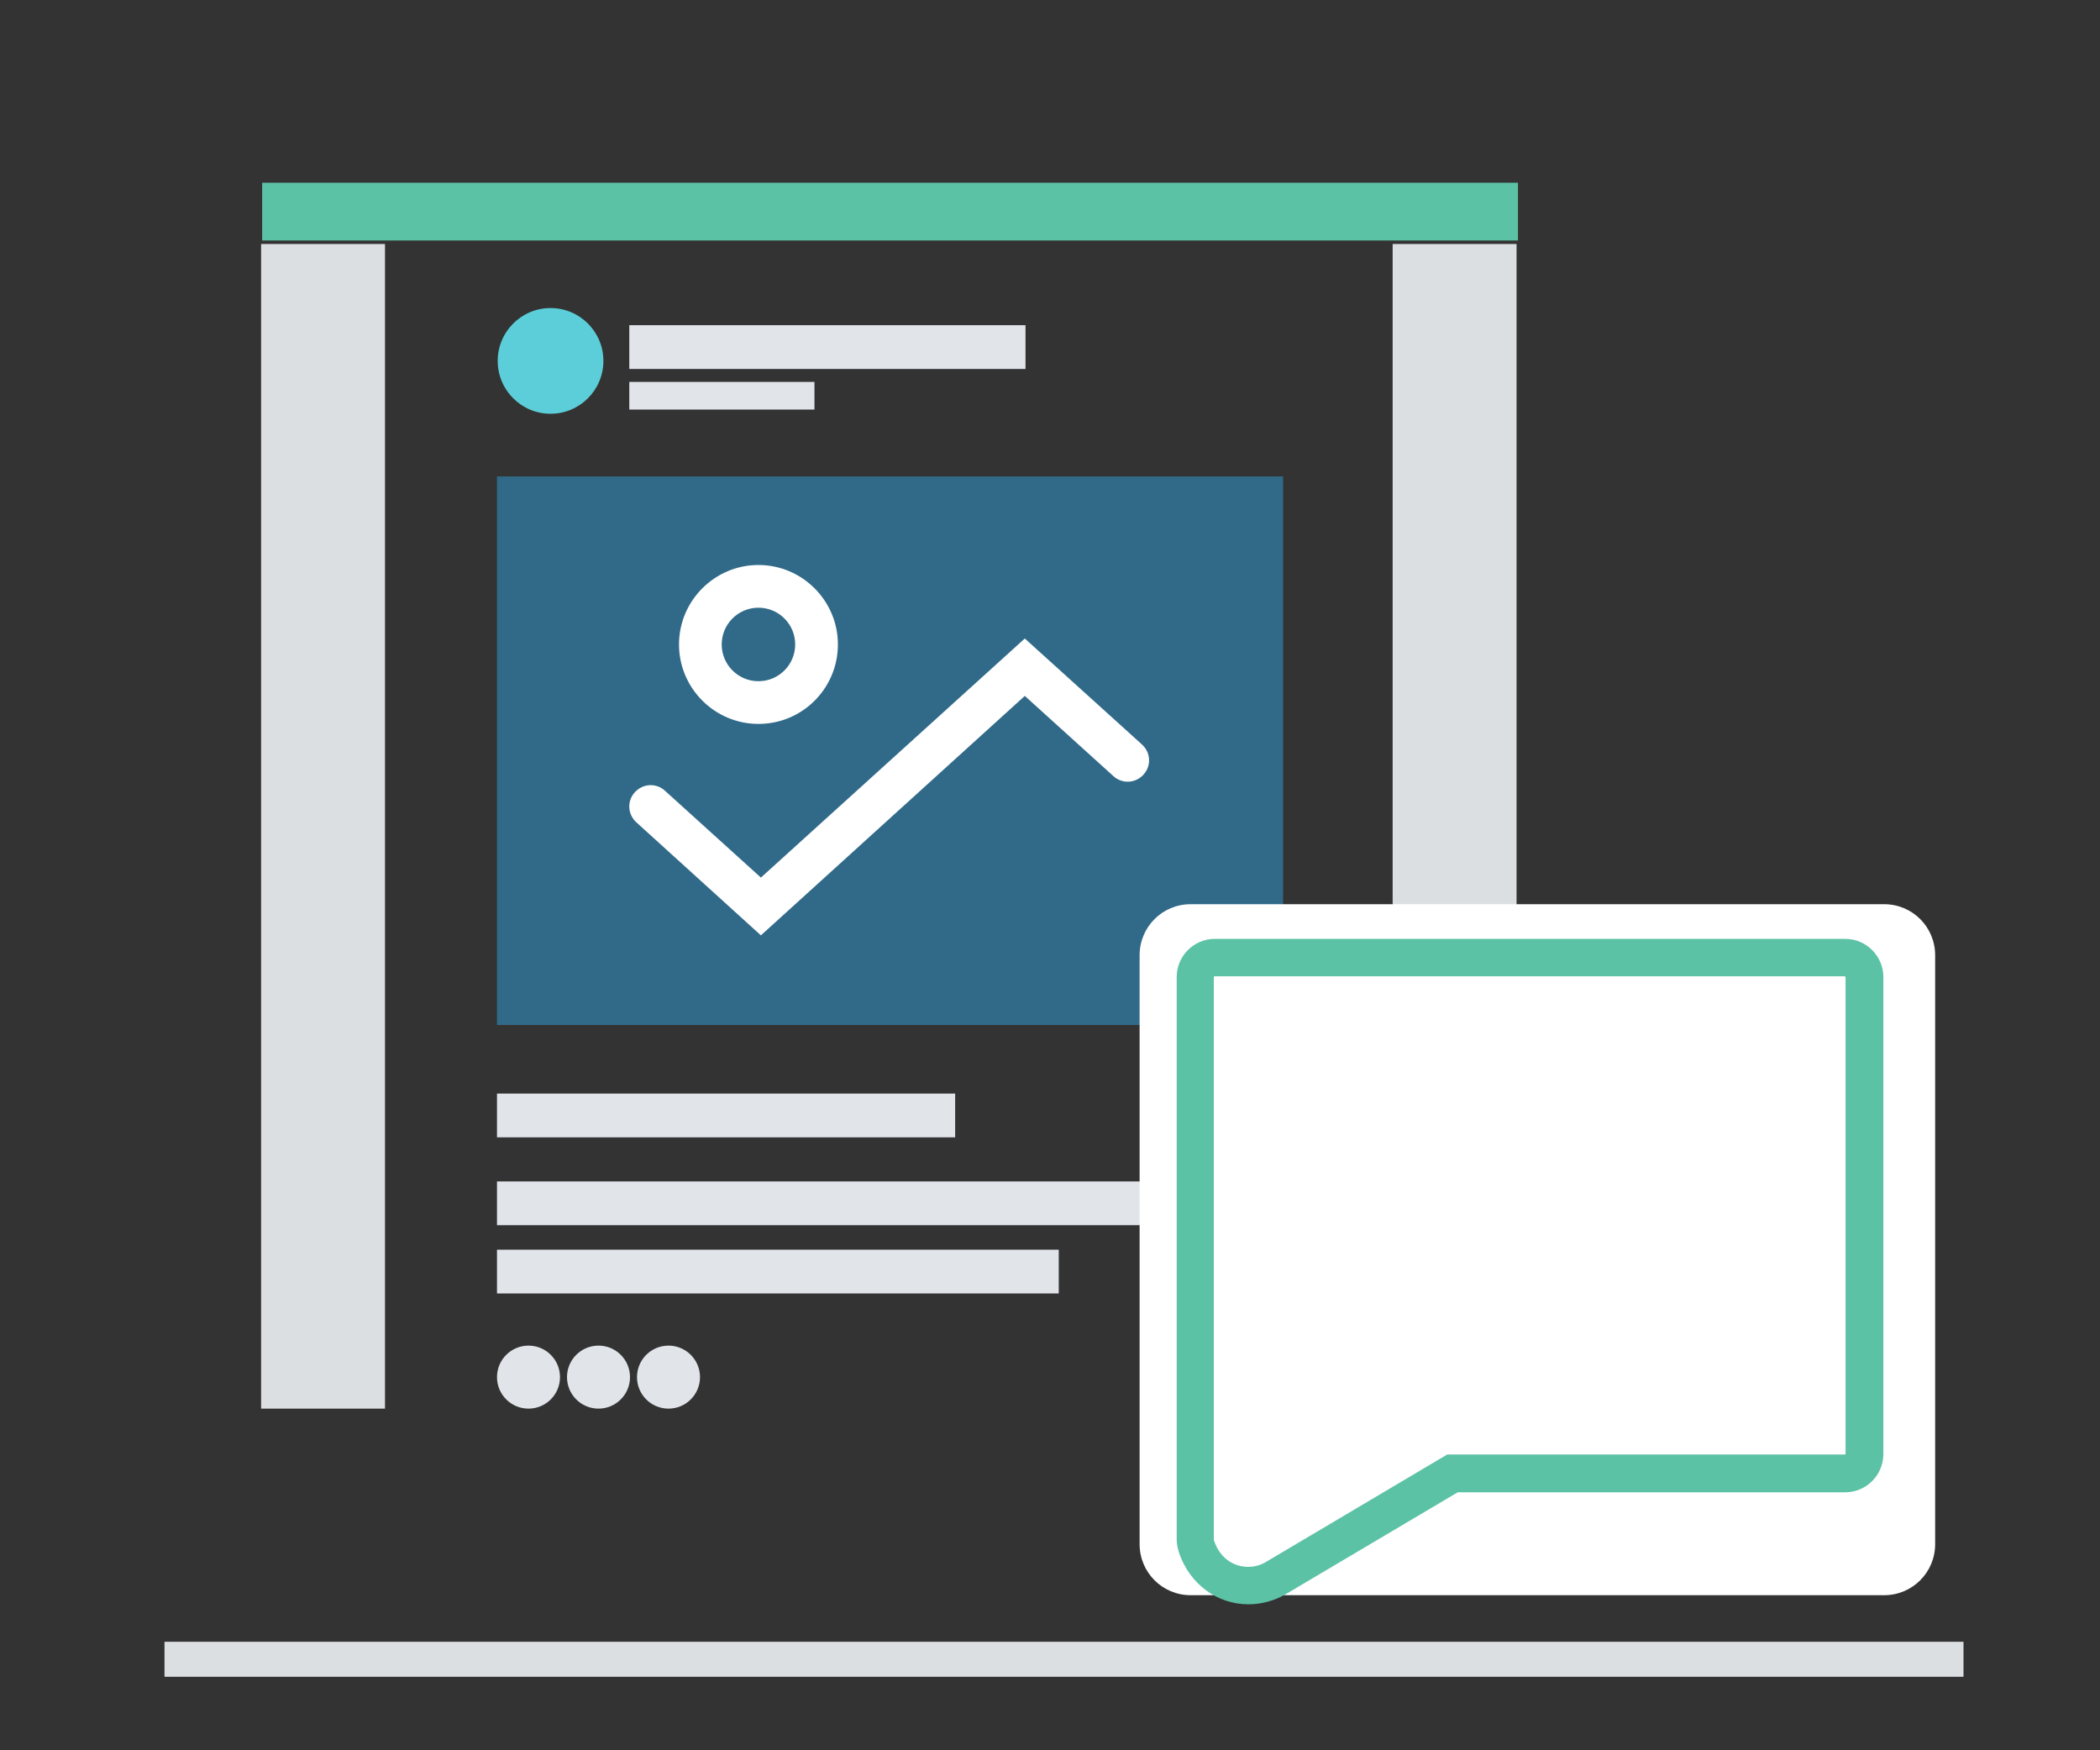 <?xml version="1.0" encoding="utf-8"?>
<!-- Generator: Adobe Illustrator 19.0.1, SVG Export Plug-In . SVG Version: 6.00 Build 0)  -->
<svg version="1.1" id="Layer_1" xmlns="http://www.w3.org/2000/svg" xmlns:xlink="http://www.w3.org/1999/xlink" x="0px" y="0px"
	 viewBox="0 0 600 500" style="enable-background:new 0 0 600 500;" xml:space="preserve">
<rect x="0" y="0" width="600" height="500" fill="#333333" stroke="none"/>
<style type="text/css">
	.st0{fill:#DCDFE2;}
	.st1{fill:#64B6EE;}
	.st2{fill:#0F76A6;}
	.st3{fill:#5CC2A5;}
	.st4{fill:#E1E5EA;}
	.st5{fill:#D4D7DA;}
	.st6{fill:#FFFFFF;}
	.st7{fill:#316A89;}
	.st8{fill:#5CCED9;}
</style>
<g>
	<rect x="74.9" y="52.2" class="st3" width="358.8" height="16.5"/>
</g>
<g>
	<rect x="74.6" y="69.7" class="st0" width="35.4" height="332.7"/>
</g>
<g>
	<rect x="397.9" y="69.7" class="st0" width="35.4" height="219.3"/>
</g>
<g>
	<rect x="142" y="136.1" class="st7" width="224.6" height="156.7"/>
</g>
<g>
	<rect x="142" y="312.4" class="st4" width="130.9" height="12.5"/>
</g>
<g>
	<rect x="179.8" y="92.9" class="st4" width="113.2" height="12.5"/>
</g>
<g>
	<rect x="179.8" y="109.1" class="st4" width="52.9" height="7.9"/>
</g>
<g>
	<rect x="142" y="337.5" class="st4" width="195" height="12.5"/>
</g>
<g>
	<rect x="142" y="357" class="st4" width="160.5" height="12.5"/>
</g>
<g>
	<path class="st6" d="M216.7,206.8c-12.5,0-22.7-10.2-22.7-22.7c0-12.5,10.2-22.7,22.7-22.7c12.5,0,22.7,10.2,22.7,22.7
		C239.4,196.6,229.3,206.8,216.7,206.8z M216.7,173.6c-5.8,0-10.5,4.7-10.5,10.5c0,5.8,4.7,10.5,10.5,10.5s10.5-4.7,10.5-10.5
		C227.2,178.3,222.5,173.6,216.7,173.6z"/>
</g>
<g>
	<path class="st6" d="M217.4,267.2l-35.6-32.3c-2.5-2.3-2.7-6.1-0.4-8.6c2.3-2.5,6.1-2.7,8.6-0.4l27.4,24.8l75.4-68.3l33.5,30.3
		c2.5,2.3,2.7,6.1,0.4,8.6c-2.3,2.5-6.1,2.7-8.6,0.4l-25.3-22.9L217.4,267.2z"/>
</g>
<g>
	<circle class="st8" cx="157.3" cy="103.1" r="15.1"/>
</g>
<path class="st6" d="M538.3,455.7H340.2c-8.1,0-14.6-6.5-14.6-14.6V272.9c0-8.1,6.5-14.6,14.6-14.6h198.1c8.1,0,14.6,6.5,14.6,14.6
	v168.2C552.9,449.2,546.4,455.7,538.3,455.7z"/>
<g>
	<rect x="47" y="469" class="st0" width="514" height="10"/>
</g>
<circle class="st4" cx="151" cy="393.4" r="9"/>
<circle class="st4" cx="171" cy="393.4" r="9"/>
<circle class="st4" cx="191" cy="393.4" r="9"/>
<g>
	<g>
		<path class="st3" d="M356.7,458.3c-8.9,0-16.7-5.7-19.8-14.6c-0.4-1.3-0.7-2.6-0.7-3.9V279.1c0-6,4.9-10.9,10.9-10.9h180.1
			c6,0,10.9,4.9,10.9,10.9v136.3c0,6-4.9,10.9-10.9,10.9H416.5l-49.3,29.2C364,457.3,360.4,458.3,356.7,458.3z M347,278.9
			c-0.1,0-0.2,0.1-0.2,0.2v160.7c0,0.1,0,0.3,0.1,0.4c1.6,4.7,5.3,7.4,9.8,7.4c1.8,0,3.5-0.5,5-1.4l51.8-30.7h113.6
			c0.1,0,0.2-0.1,0.2-0.2V279.1c0-0.1-0.1-0.2-0.2-0.2H347z"/>
	</g>
</g>
</svg>
